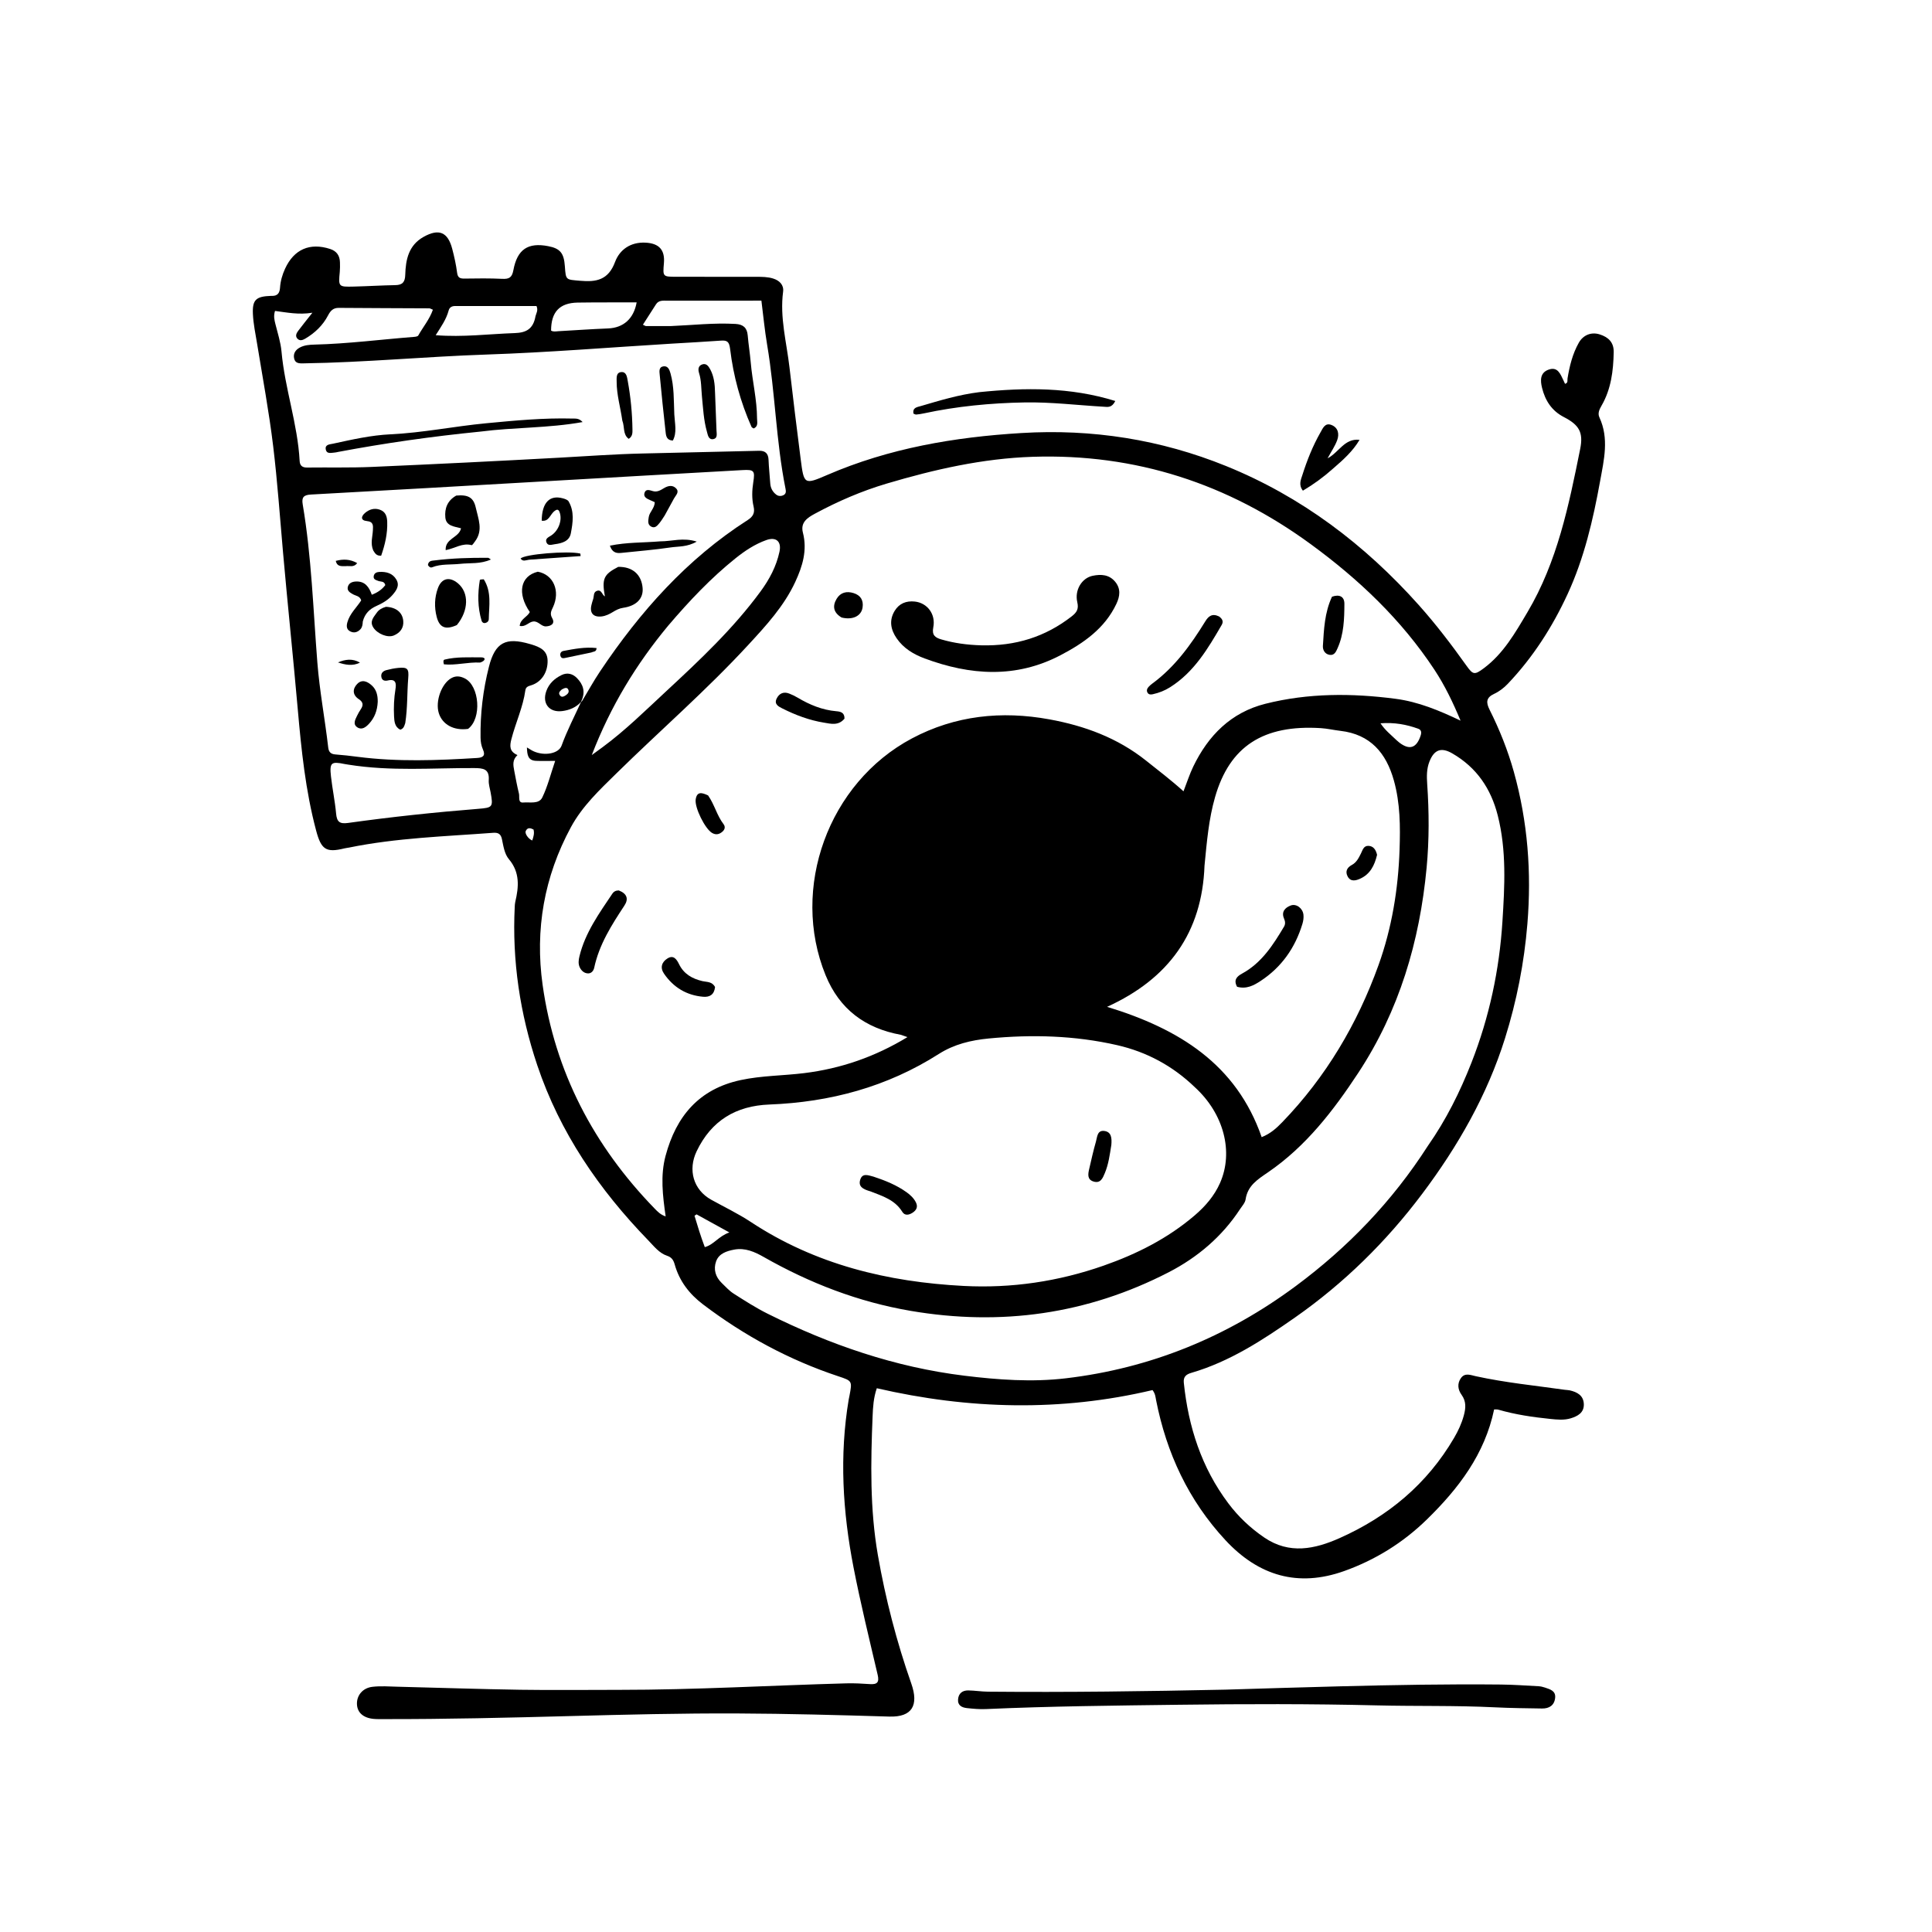 <svg version="1.1" id="Layer_1" xmlns="http://www.w3.org/2000/svg" xmlns:xlink="http://www.w3.org/1999/xlink" x="0px" y="0px"
	 width="100%" viewBox="0 0 1024 1024" enable-background="new 0 0 1024 1024" xml:space="preserve">
<path fill="#000000" opacity="1" stroke="none" 
	d="
M143.756,156.82 
	C147.328,157.06 148.248,155.032 148.423,152.472 
	C148.664,148.926 149.622,145.615 151.101,142.401 
	C155.823,132.136 164.221,128.464 174.992,131.965 
	C178.471,133.096 180.093,135.518 180.181,139.063 
	C180.223,140.726 180.25,142.403 180.095,144.057 
	C179.349,152.024 179.328,152.09 187.594,151.888 
	C194.921,151.709 202.242,151.249 209.569,151.124 
	C213.408,151.059 214.684,149.421 214.791,145.622 
	C215.017,137.581 216.584,129.987 224.503,125.55 
	C232.569,121.03 237.326,122.919 239.678,131.846 
	C240.778,136.019 241.723,140.265 242.275,144.537 
	C242.627,147.264 243.855,147.69 246.229,147.654 
	C252.881,147.554 259.546,147.472 266.186,147.791 
	C269.809,147.965 271.368,147.155 272.1,143.207 
	C274.16,132.101 279.878,128.408 290.553,130.47 
	C296.902,131.696 298.911,134.128 299.394,141.174 
	C299.907,148.66 299.954,148.139 307.446,148.813 
	C316.115,149.593 322.431,148.396 325.981,138.874 
	C328.428,132.31 334.211,128.194 342.19,128.613 
	C349.241,128.984 352.496,132.379 351.89,139.465 
	C351.275,146.64 351.275,146.679 358.385,146.696 
	C372.551,146.73 386.718,146.721 400.884,146.721 
	C403.889,146.721 406.895,146.722 409.8,147.632 
	C413.204,148.698 415.528,151.08 415.061,154.597 
	C413.247,168.263 416.912,181.411 418.447,194.753 
	C420.307,210.924 422.308,227.08 424.362,243.228 
	C426.092,256.838 426.248,257.016 438.405,251.759 
	C471.263,237.551 505.808,231.67 541.326,229.519 
	C578.923,227.241 615.167,232.943 649.888,247.024 
	C689.789,263.205 723.327,288.61 751.956,320.658 
	C761.078,330.87 769.35,341.718 777.28,352.854 
	C780.723,357.688 781.551,357.824 786.408,354.214 
	C796.863,346.446 803.114,335.377 809.578,324.48 
	C825.437,297.742 831.519,267.821 837.535,237.926 
	C839.31,229.107 836.913,225.194 828.899,221.063 
	C822.472,217.751 818.993,212.356 817.322,205.592 
	C816.345,201.634 816.195,197.542 820.82,195.903 
	C825.656,194.188 827.046,198.301 828.661,201.603 
	C828.948,202.189 829.203,202.791 829.492,203.429 
	C831.227,203.002 830.659,201.591 830.816,200.625 
	C831.889,194.008 833.48,187.536 836.799,181.664 
	C839.16,177.488 843.488,175.827 847.925,177.253 
	C852.415,178.695 855.395,181.384 855.296,186.645 
	C855.108,196.579 853.924,206.254 848.828,215.047 
	C847.702,216.989 846.717,219.051 847.711,221.196 
	C852.923,232.445 850.133,243.719 848.083,255.031 
	C844.363,275.553 839.652,295.816 830.873,314.84 
	C822.801,332.333 812.479,348.438 799.146,362.452 
	C797.114,364.589 794.6,366.524 791.939,367.75 
	C787.574,369.759 787.615,372.374 789.482,376.102 
	C794.787,386.695 799.172,397.64 802.369,409.091 
	C809.75,435.532 811.785,462.379 809.547,489.684 
	C807.854,510.341 803.874,530.576 797.707,550.265 
	C788.256,580.444 772.716,607.573 753.779,632.774 
	C734.719,658.14 712.308,680.184 686.306,698.352 
	C669.24,710.275 651.771,721.707 631.442,727.636 
	C628.788,728.41 627.105,729.624 627.445,732.9 
	C629.867,756.214 636.79,777.817 651.026,796.777 
	C656.391,803.923 662.758,809.927 670.122,814.94 
	C683.397,823.976 696.886,821.081 710.095,815.193 
	C735.728,803.765 756.434,786.528 770.721,762.067 
	C772.911,758.317 774.724,754.418 775.864,750.182 
	C776.905,746.319 777.216,742.789 774.658,739.266 
	C772.674,736.534 772.262,733.261 774.358,730.368 
	C776.469,727.455 779.464,728.822 782.174,729.414 
	C797.792,732.827 813.689,734.399 829.486,736.633 
	C830.31,736.75 831.161,736.726 831.967,736.909 
	C835.987,737.824 839.349,739.645 839.463,744.307 
	C839.573,748.798 836.191,750.607 832.561,751.726 
	C829.001,752.822 825.282,752.429 821.639,752.058 
	C812.362,751.115 803.153,749.758 794.167,747.157 
	C793.564,746.982 792.885,747.071 791.918,747.02 
	C786.965,770.772 773.035,788.984 756.247,805.374 
	C743.668,817.654 728.965,826.786 712.47,832.678 
	C687.945,841.438 667.047,835.209 649.503,816.315 
	C629.887,795.191 618.27,770.153 612.745,742.077 
	C612.426,740.459 612.374,738.768 610.86,736.769 
	C562.368,748.258 513.535,747.065 464.724,735.794 
	C462.957,740.957 462.696,745.839 462.5,750.564 
	C461.482,775.202 461.039,799.869 465.301,824.29 
	C469.34,847.436 475.228,870.16 483.006,892.325 
	C487.052,903.854 483.476,910.185 471.332,909.82 
	C444.519,909.014 417.711,908.284 390.88,908.168 
	C361.21,908.04 331.553,908.771 301.91,909.56 
	C269.095,910.433 236.288,911.224 203.462,911.162 
	C201.629,911.159 199.785,911.222 197.967,911.045 
	C192.491,910.513 189.337,907.645 189.19,903.209 
	C189.04,898.638 192.176,894.665 197.379,894.048 
	C201.808,893.523 206.353,893.888 210.844,893.998 
	C232.488,894.528 254.129,895.279 275.776,895.609 
	C293.272,895.876 310.774,895.647 328.274,895.654 
	C368.429,895.671 408.516,893.307 448.639,892.208 
	C452.792,892.094 456.965,892.334 461.115,892.612 
	C464.961,892.87 466.105,891.634 465.177,887.667 
	C460.744,868.709 456.092,849.784 452.375,830.681 
	C446.646,801.24 444.839,771.574 449.832,741.773 
	C449.942,741.116 450.106,740.468 450.231,739.814 
	C451.734,731.904 451.73,731.914 444.24,729.425 
	C418.226,720.782 394.467,707.924 372.638,691.374 
	C365.341,685.842 360.093,679.02 357.602,670.184 
	C356.977,667.967 356.062,666.408 353.625,665.603 
	C349.355,664.192 346.632,660.543 343.661,657.482 
	C317.582,630.608 296.742,600.302 284.749,564.558 
	C275.613,537.331 271.38,509.281 272.828,480.49 
	C272.87,479.66 272.918,478.814 273.108,478.01 
	C274.991,470.048 275.638,462.43 269.77,455.444 
	C267.33,452.54 266.823,448.41 266.015,444.667 
	C265.441,442.006 264.011,441.206 261.398,441.403 
	C235.847,443.332 210.178,444.086 184.957,449.238 
	C184.142,449.404 183.304,449.472 182.499,449.671 
	C172.796,452.065 170.239,450.271 167.562,440.242 
	C161.909,419.063 159.717,397.399 157.799,375.657 
	C155.356,347.962 152.438,320.31 149.995,292.615 
	C148.344,273.89 147.043,255.136 144.785,236.465 
	C142.585,218.269 139.213,200.263 136.269,182.187 
	C135.413,176.932 134.276,171.671 134.041,166.379 
	C133.704,158.834 135.731,157.069 143.756,156.82 
M308.494,371.611 
	C311.672,366.342 314.642,360.933 318.063,355.826 
	C339.205,324.264 364.049,296.277 396.348,275.597 
	C399.072,273.853 400.213,271.835 399.427,268.521 
	C398.42,264.277 398.567,259.932 399.251,255.614 
	C400.214,249.533 399.72,248.814 393.583,249.154 
	C358.516,251.093 323.455,253.124 288.392,255.127 
	C247.187,257.481 205.984,259.885 164.773,262.118 
	C160.928,262.326 159.815,263.617 160.437,267.296 
	C165.13,295.059 166.005,323.187 168.208,351.183 
	C169.396,366.297 172.238,381.167 173.964,396.193 
	C174.239,398.586 175.321,399.69 177.759,399.869 
	C181.738,400.161 185.708,400.626 189.666,401.137 
	C210.747,403.859 231.857,403.041 252.974,401.736 
	C255.958,401.552 257.427,400.512 255.996,397.31 
	C255.105,395.318 254.74,393.188 254.705,390.989 
	C254.505,378.27 256.016,365.716 259.134,353.432 
	C262.428,340.457 268.015,337.576 280.888,341.352 
	C281.208,341.446 281.532,341.526 281.849,341.626 
	C286.143,342.985 290.118,344.667 290.237,350.133 
	C290.371,356.318 286.996,361.527 281.556,363.21 
	C280.015,363.687 278.708,364.041 278.45,365.882 
	C277.195,374.851 273.292,383.068 271.049,391.763 
	C270.129,395.33 269.89,398.302 274.273,400.201 
	C271.444,402.798 272.014,405.635 272.544,408.429 
	C273.319,412.512 274.07,416.606 275.059,420.639 
	C275.48,422.357 274.411,425.613 277.311,425.347 
	C280.771,425.03 285.633,426.348 287.418,422.681 
	C290.256,416.85 291.829,410.403 294.254,403.288 
	C290.004,403.288 287.038,403.398 284.083,403.262 
	C279.758,403.063 279.414,400.051 279.284,396.156 
	C280.808,397.048 281.744,397.711 282.769,398.176 
	C288.62,400.831 296.105,399.473 297.652,395.198 
	C300.553,387.187 304.491,379.663 307.995,371.99 
	C307.995,371.99 307.961,372.026 308.494,371.611 
M477.52,548.478 
	C458.582,545.029 444.936,534.941 437.567,516.84 
	C418.812,470.778 438.997,414.947 483.352,391.372 
	C506.265,379.193 530.855,376.644 556.153,381.262 
	C574.858,384.676 592.347,391.091 607.516,403.21 
	C614.07,408.447 620.777,413.521 627.279,419.415 
	C629.123,414.68 630.48,410.373 632.422,406.348 
	C640.398,389.812 652.45,377.61 670.669,373.018 
	C693.409,367.287 716.513,367.357 739.626,370.37 
	C751.719,371.945 762.91,376.609 774.123,381.959 
	C770.094,372.278 765.783,363.317 760.265,354.95 
	C742.778,328.437 720.16,307.002 694.679,288.384 
	C650.814,256.334 601.922,240.341 547.405,242.112 
	C520.88,242.974 495.31,248.797 470.016,256.296 
	C456.698,260.244 444.04,265.718 431.844,272.307 
	C427.902,274.436 424.162,276.905 425.559,282.319 
	C427.961,291.626 425.372,300.081 421.518,308.399 
	C415.529,321.325 405.991,331.631 396.517,341.906 
	C374.471,365.812 349.891,387.14 326.717,409.903 
	C317.797,418.665 308.629,427.269 302.601,438.41 
	C288.426,464.611 283.471,492.724 287.6,522.05 
	C294.083,568.095 314.699,607.344 346.999,640.593 
	C348.55,642.189 350.111,643.833 352.812,644.721 
	C351.237,633.68 349.949,623.092 352.771,612.582 
	C358.394,591.642 370.445,577.194 392.602,572.456 
	C403.753,570.071 415.094,570.16 426.31,568.769 
	C445.716,566.361 463.738,560.149 480.969,549.691 
	C479.649,549.219 478.903,548.953 477.52,548.478 
M633.277,576.23 
	C621.599,564.976 607.823,557.534 592.042,553.934 
	C569.592,548.813 546.882,548.214 524.036,550.421 
	C514.645,551.328 505.687,553.462 497.592,558.62 
	C470.198,576.073 440.023,584.18 407.752,585.42 
	C390.151,586.096 377.029,593.871 369.23,610.204 
	C364.542,620.022 367.423,630.584 376.977,635.893 
	C383.963,639.774 391.229,643.234 397.88,647.624 
	C432.147,670.245 470.454,679.48 510.771,681.575 
	C536.098,682.891 560.899,679.237 584.93,670.819 
	C602.53,664.654 618.949,656.389 633.2,644.194 
	C638.825,639.38 643.624,633.841 646.644,627.008 
	C653.911,610.566 648.693,590.297 633.277,576.23 
M756.804,607.333 
	C766.417,593.617 773.819,578.757 779.923,563.188 
	C789.365,539.109 794.708,514.071 796.325,488.374 
	C797.505,469.636 798.557,450.779 793.833,432.183 
	C790.2,417.879 782.573,406.733 769.744,399.32 
	C763.836,395.906 760.109,397.345 757.627,403.668 
	C756.114,407.52 756.166,411.505 756.442,415.5 
	C757.464,430.314 757.532,445.108 756.136,459.913 
	C752.453,498.991 741.636,535.65 719.87,568.708 
	C706.693,588.721 692.175,607.563 672.189,621.27 
	C666.597,625.106 661.283,628.343 660.186,635.73 
	C659.915,637.555 658.329,639.217 657.239,640.883 
	C647.695,655.47 634.659,666.468 619.452,674.312 
	C576.303,696.57 530.554,702.942 482.717,694.792 
	C454.976,690.067 429.193,680.109 404.809,666.241 
	C400.002,663.507 394.904,661.224 389.136,662.32 
	C385.145,663.078 381.034,664.371 379.544,668.558 
	C378.05,672.753 379.224,676.813 382.525,680.001 
	C384.557,681.965 386.492,684.143 388.842,685.64 
	C394.738,689.396 400.653,693.202 406.898,696.312 
	C439.901,712.744 474.36,724.642 511.143,729.151 
	C529.025,731.343 546.935,732.649 564.898,730.531 
	C609.918,725.222 650.5,708.551 686.789,681.638 
	C714.302,661.232 737.839,636.883 756.804,607.333 
M638.415,458.827 
	C637.133,494.231 619.541,518.735 586.781,533.638 
	C624.853,545.271 655.251,564.003 668.714,602.714 
	C673.462,600.813 676.615,597.901 679.598,594.813 
	C702.768,570.827 719.435,542.689 730.646,511.522 
	C737.699,491.915 741.09,471.28 741.799,450.373 
	C742.216,438.058 742.156,425.721 738.786,413.674 
	C734.706,399.085 726.331,389.208 710.433,387.365 
	C706.967,386.963 703.536,386.145 700.063,385.927 
	C669.599,384.019 651.728,395.524 643.993,422.524 
	C640.655,434.173 639.665,446.013 638.415,458.827 
M355.406,172.831 
	C366.877,172.365 378.316,171.026 389.832,171.691 
	C393.799,171.92 395.954,173.632 396.301,177.727 
	C396.709,182.533 397.498,187.307 397.908,192.114 
	C398.756,202.059 401.231,211.822 401.251,221.85 
	C401.255,223.678 402.03,225.933 399.483,227.099 
	C399.074,226.814 398.486,226.63 398.32,226.257 
	C392.458,213.088 388.697,199.272 386.984,185.024 
	C386.5,181.004 385.392,180.3 381.966,180.547 
	C373.332,181.17 364.685,181.614 356.044,182.139 
	C323.312,184.128 290.604,186.813 257.843,187.916 
	C225.539,189.004 193.347,192.107 161.025,192.584 
	C158.74,192.618 156.489,192.768 155.887,189.952 
	C155.323,187.315 156.693,185.388 158.915,184.2 
	C161.309,182.919 163.975,182.712 166.677,182.645 
	C184.328,182.213 201.839,179.925 219.421,178.561 
	C220.213,178.5 221.402,178.335 221.692,177.818 
	C224.225,173.293 227.683,169.235 229.444,164.156 
	C228.437,163.758 227.988,163.426 227.537,163.424 
	C211.542,163.335 195.547,163.315 179.553,163.18 
	C176.559,163.155 175.135,164.754 173.88,167.16 
	C171.114,172.462 166.925,176.467 161.796,179.487 
	C160.469,180.268 158.925,180.838 157.662,179.528 
	C156.363,178.181 157.082,176.647 157.987,175.434 
	C160.241,172.414 162.626,169.493 165.575,165.75 
	C158.305,166.941 152.001,165.599 145.762,164.797 
	C144.891,167.572 145.442,169.621 145.966,171.734 
	C147.165,176.568 148.762,181.391 149.203,186.308 
	C150.958,205.907 157.758,224.651 158.82,244.347 
	C158.95,246.771 160.223,247.837 162.713,247.807 
	C174.209,247.669 185.721,247.975 197.199,247.474 
	C230.309,246.03 263.413,244.395 296.506,242.582 
	C311.136,241.781 325.748,240.698 340.401,240.363 
	C361.046,239.891 381.691,239.396 402.336,238.921 
	C405.571,238.846 407.218,240.321 407.344,243.698 
	C407.499,247.853 407.974,251.996 408.246,256.149 
	C408.409,258.639 409.447,260.644 411.389,262.144 
	C412.53,263.024 413.881,263.081 415.178,262.475 
	C416.708,261.76 416.625,260.444 416.345,259.051 
	C411.292,233.856 410.887,208.067 406.602,182.767 
	C405.281,174.97 404.545,167.073 403.558,159.347 
	C386.545,159.347 370.061,159.338 353.577,159.357 
	C351.438,159.359 349.139,159.06 347.711,161.264 
	C345.406,164.825 343.127,168.403 340.757,172.098 
	C341.575,172.465 342.007,172.825 342.443,172.829 
	C346.44,172.869 350.437,172.848 355.406,172.831 
M354.141,331.628 
	C337.256,351.968 323.643,374.232 313.657,400.196 
	C316.258,398.297 317.836,397.156 319.402,396.001 
	C331.494,387.085 342.144,376.525 353.124,366.348 
	C370.954,349.822 388.657,333.165 403.124,313.452 
	C407.803,307.077 411.469,300.211 413.14,292.429 
	C414.312,286.974 411.347,284.392 406.138,286.261 
	C400.113,288.423 394.834,291.908 389.879,295.881 
	C376.842,306.332 365.411,318.4 354.141,331.628 
M184.587,405.267 
	C183.931,405.16 183.269,405.077 182.619,404.942 
	C175.555,403.479 174.613,404.193 175.413,411.432 
	C176.143,418.042 177.543,424.584 178.14,431.202 
	C178.534,435.558 179.983,436.807 184.469,436.18 
	C207.371,432.979 230.367,430.543 253.419,428.703 
	C261.134,428.087 261.477,427.802 260.018,419.895 
	C259.626,417.77 258.91,415.602 259.05,413.501 
	C259.45,407.493 256.118,407.117 251.276,407.093 
	C229.332,406.986 207.32,408.914 184.587,405.267 
M283.836,167.545 
	C284.241,165.985 285.348,164.532 284.355,162.194 
	C270.115,162.194 255.654,162.191 241.193,162.198 
	C239.525,162.198 238.235,162.893 237.792,164.57 
	C236.555,169.249 233.782,173.17 230.923,177.663 
	C245.389,178.805 259.107,177.009 272.862,176.543 
	C278.855,176.339 282.635,174.424 283.836,167.545 
M323.491,160.274 
	C317.68,160.302 311.868,160.251 306.06,160.377 
	C296.561,160.583 292.091,165.376 292.085,175.222 
	C293.316,175.956 294.655,175.617 295.957,175.544 
	C304.732,175.053 313.5,174.423 322.281,174.079 
	C330.367,173.763 335.9,168.978 337.432,160.274 
	C333.079,160.274 328.782,160.274 323.491,160.274 
M740.195,392.323 
	C740.698,392.755 741.182,393.213 741.707,393.614 
	C747.097,397.732 750.807,396.467 752.961,389.893 
	C753.52,388.189 753.377,386.846 751.647,386.224 
	C745.448,383.992 739.096,382.812 731.684,383.361 
	C734.212,387.13 737.106,389.338 740.195,392.323 
M373.555,661 
	C378.339,659.726 380.857,655.211 386.582,653.22 
	C379.907,649.543 374.546,646.589 369.185,643.635 
	C368.825,643.884 368.464,644.133 368.104,644.383 
	C369.738,649.814 371.372,655.245 373.555,661 
M282.101,445.484 
	C282.717,443.61 283.359,441.74 282.772,439.655 
	C281.156,438.831 279.601,438.436 278.646,440.472 
	C278.075,441.689 279.844,444.52 282.101,445.484 
z"/>
<path fill="#000000" opacity="1" stroke="none" 
	d="
M649.591,895.545 
	C670.04,894.936 690.02,894.297 710.003,893.793 
	C738.488,893.075 766.976,892.544 795.471,892.837 
	C802.126,892.906 808.778,893.384 815.429,893.738 
	C816.577,893.799 817.751,894.059 818.839,894.44 
	C821.497,895.37 824.638,896.107 824.262,899.86 
	C823.86,903.868 821.13,905.599 817.318,905.541 
	C808.99,905.413 800.655,905.332 792.339,904.918 
	C771.523,903.882 750.686,904.397 729.867,903.889 
	C694.876,903.036 659.878,903.108 624.894,903.557 
	C590.749,903.996 556.59,904.317 522.463,905.85 
	C519.156,905.998 515.807,905.681 512.504,905.328 
	C509.835,905.042 507.517,903.93 507.795,900.662 
	C508.067,897.474 510.161,895.909 513.212,895.96 
	C516.699,896.017 520.179,896.591 523.665,896.623 
	C565.49,897.004 607.308,896.45 649.591,895.545 
z"/>
<path fill="#000000" opacity="1" stroke="none" 
	d="
M519.027,207.85 
	C543.457,205.363 567.268,205.136 591.118,212.529 
	C589.275,216.306 587.011,215.692 584.945,215.573 
	C570.99,214.764 557.096,213.043 543.067,213.296 
	C525.043,213.62 507.201,215.324 489.569,219.117 
	C488.269,219.397 486.946,219.601 485.622,219.722 
	C485.186,219.762 484.715,219.43 484.162,219.233 
	C483.567,216.019 486.075,215.797 488.026,215.225 
	C498.089,212.273 508.129,209.209 519.027,207.85 
z"/>
<path fill="#000000" opacity="1" stroke="none" 
	d="
M706.438,248.458 
	C701.37,252.972 696.2,256.717 690.56,260.067 
	C688.136,256.943 689.505,254.231 690.325,251.654 
	C692.799,243.886 695.804,236.329 699.854,229.221 
	C701.174,226.906 702.305,223.918 705.705,225.246 
	C709.282,226.644 709.907,230.034 708.771,233.201 
	C707.611,236.436 705.574,239.357 703.653,242.912 
	C709.654,239.809 712.648,232.172 720.588,233.126 
	C716.985,239.232 711.87,243.751 706.438,248.458 
z"/>
<path fill="#000000" opacity="1" stroke="none" 
	d="
M520.074,342.032 
	C538.197,342.509 554.058,337.576 568.042,326.664 
	C570.658,324.623 571.84,322.853 570.989,319.195 
	C569.472,312.682 573.436,306.343 579.151,305.175 
	C583.557,304.275 587.861,304.482 591.055,308.329 
	C594.14,312.046 593.603,316.04 591.709,320.054 
	C585.537,333.135 574.304,340.881 562.109,347.27 
	C538.461,359.659 514.258,357.98 490.035,348.973 
	C484.203,346.804 478.88,343.606 475.242,338.317 
	C472.088,333.732 471.136,328.8 474.184,323.782 
	C476.586,319.827 480.335,318.348 484.881,318.839 
	C491.472,319.552 496.049,325.51 494.659,332.521 
	C493.843,336.634 495.616,337.942 498.893,338.897 
	C505.658,340.869 512.563,341.826 520.074,342.032 
z"/>
<path fill="#000000" opacity="1" stroke="none" 
	d="
M646.11,326.718 
	C647.947,328.058 648.563,329.425 647.525,331.215 
	C640.256,343.745 632.913,356.198 620.194,364.235 
	C617.336,366.041 614.289,367.229 611.025,367.955 
	C610.007,368.181 608.942,368.204 608.309,367.277 
	C607.556,366.175 607.896,365.031 608.743,364.093 
	C609.295,363.482 609.922,362.92 610.587,362.433 
	C622.618,353.625 631.14,341.82 638.833,329.32 
	C640.502,326.61 642.452,324.969 646.11,326.718 
z"/>
<path fill="#000000" opacity="1" stroke="none" 
	d="
M327.965,471.947 
	C332.33,473.621 333.257,476.453 330.966,479.937 
	C324.195,490.236 317.574,500.567 314.951,512.889 
	C314.605,514.515 313.446,516.062 311.475,515.918 
	C309.524,515.775 308.116,514.45 307.292,512.736 
	C306.389,510.857 306.643,508.836 307.118,506.872 
	C310.162,494.296 317.61,484.029 324.638,473.548 
	C325.3,472.562 326.331,471.965 327.965,471.947 
z"/>
<path fill="#000000" opacity="1" stroke="none" 
	d="
M447.599,380.889 
	C444.387,384.803 440.247,383.59 436.733,383.021 
	C429.022,381.774 421.68,379.023 414.685,375.508 
	C412.66,374.49 410.164,373.255 411.644,370.248 
	C412.981,367.531 415.307,366.441 418.288,367.599 
	C419.825,368.195 421.335,368.917 422.752,369.76 
	C429.1,373.533 435.763,376.317 443.224,376.962 
	C445.369,377.147 447.661,377.533 447.599,380.889 
z"/>
<path fill="#000000" opacity="1" stroke="none" 
	d="
M705.983,316.27 
	C709.972,314.845 712.572,316.23 712.555,320.007 
	C712.518,327.979 712.303,336.025 708.96,343.514 
	C708.165,345.294 707.306,347.476 704.761,347.089 
	C702.197,346.7 701.03,344.51 701.166,342.324 
	C701.712,333.564 702.045,324.73 705.983,316.27 
z"/>
<path fill="#000000" opacity="1" stroke="none" 
	d="
M378.994,523.158 
	C378.532,527.286 376.048,528.591 372.68,528.302 
	C363.866,527.546 356.964,523.342 351.968,516.108 
	C349.752,512.899 350.701,509.904 353.798,507.979 
	C357.056,505.955 358.714,508.59 359.9,511.018 
	C362.467,516.278 366.896,518.741 372.315,520.017 
	C374.645,520.565 377.431,520.154 378.994,523.158 
z"/>
<path fill="#000000" opacity="1" stroke="none" 
	d="
M375.305,421.591 
	C378.745,426.549 379.985,432.256 383.477,436.791 
	C384.532,438.162 384.242,439.62 382.916,440.781 
	C381.259,442.233 379.496,442.664 377.445,441.496 
	C373.719,439.374 368.068,428.018 368.732,423.678 
	C369.412,419.231 372.2,420.154 375.305,421.591 
z"/>
<path fill="#000000" opacity="1" stroke="none" 
	d="
M446.068,327.298 
	C441.652,324.673 441.16,321.2 443.417,317.408 
	C445.449,313.994 448.727,313.182 452.456,314.363 
	C456.164,315.537 457.734,318.177 457.188,321.962 
	C456.535,326.478 451.972,328.754 446.068,327.298 
z"/>
<path fill="#000000" opacity="1" stroke="none" 
	d="
M463.019,623.656 
	C469.43,625.78 475.275,628.174 480.477,631.892 
	C482.522,633.353 484.358,635.065 485.487,637.366 
	C486.686,639.807 485.591,641.569 483.555,642.846 
	C481.698,644.011 479.531,644.415 478.236,642.302 
	C474.331,635.93 467.729,633.94 461.389,631.462 
	C461.08,631.341 460.749,631.278 460.433,631.174 
	C457.57,630.237 454.783,628.948 455.935,625.28 
	C457.091,621.596 460.062,622.896 463.019,623.656 
z"/>
<path fill="#000000" opacity="1" stroke="none" 
	d="
M589.033,606.812 
	C588.187,612.153 587.534,617.103 585.592,621.751 
	C584.477,624.422 583.32,627.379 579.594,626.232 
	C576.124,625.164 576.679,622.231 577.299,619.562 
	C578.427,614.704 579.499,609.825 580.881,605.037 
	C581.561,602.677 581.521,598.971 585.261,599.428 
	C589.107,599.897 589.336,603.219 589.033,606.812 
z"/>
<path fill="#000000" opacity="1" stroke="none" 
	d="
M327.679,300.452 
	C335.301,300.307 340.022,304.572 340.603,311.688 
	C341.054,317.22 337.322,321.125 330.31,322.145 
	C328.231,322.447 326.532,323.341 324.833,324.381 
	C322.97,325.523 321.023,326.477 318.837,326.731 
	C314.431,327.241 312.391,324.831 313.516,320.518 
	C313.768,319.553 314.019,318.583 314.354,317.645 
	C314.934,316.022 314.324,313.655 316.652,313.08 
	C318.893,312.527 319.055,315.268 320.601,316.12 
	C318.945,306.729 319.943,304.447 327.679,300.452 
z"/>
<path fill="#000000" opacity="1" stroke="none" 
	d="
M248.085,386.327 
	C240.517,387.379 234.454,383.997 232.577,377.984 
	C230.614,371.693 234.029,362.307 239.229,359.412 
	C241.707,358.033 244.049,358.396 246.378,359.581 
	C254.144,363.535 255.481,380.77 248.085,386.327 
z"/>
<path fill="#000000" opacity="1" stroke="none" 
	d="
M285.045,303.021 
	C293.392,304.534 297.055,313.312 293.106,321.784 
	C292.169,323.794 291.319,325.241 292.677,327.637 
	C294.349,330.586 292.057,331.866 289.376,331.994 
	C286.811,332.117 285.348,329.052 282.571,329.405 
	C280.139,329.714 278.551,332.436 275.459,331.741 
	C275.74,328.088 279.489,327.076 280.812,324.398 
	C274.038,314.579 275.699,305.333 285.045,303.021 
z"/>
<path fill="#000000" opacity="1" stroke="none" 
	d="
M241.832,262.659 
	C248.102,262.099 250.968,263.636 252.171,269.06 
	C253.472,274.923 256.187,281.01 251.843,286.835 
	C251.259,287.618 250.357,289.055 249.948,288.942 
	C245.096,287.598 241.039,290.697 236.215,291.587 
	C235.855,285.292 243.273,285.093 244.358,280.006 
	C240.834,279.039 236.454,278.863 236.037,274.272 
	C235.611,269.585 237.027,265.359 241.832,262.659 
z"/>
<path fill="#000000" opacity="1" stroke="none" 
	d="
M192.287,329.415 
	C192.216,331.172 191.959,332.525 191.022,333.527 
	C189.52,335.134 187.633,335.691 185.594,334.631 
	C183.581,333.584 183.589,331.748 184.108,329.856 
	C185.376,325.227 189.011,322.037 191.444,318.237 
	C190.772,315.868 188.658,315.847 187.131,315.005 
	C185.489,314.1 183.713,313.079 184.415,310.839 
	C185.04,308.845 186.921,308.26 188.839,308.207 
	C193.425,308.08 195.618,311.074 197.067,315.226 
	C200.143,314.06 202.465,312.439 204.221,310.109 
	C203.665,307.869 201.802,308.415 200.52,307.91 
	C199.291,307.426 197.776,307.136 198.08,305.326 
	C198.344,303.75 199.657,303.203 201.041,303.133 
	C204.728,302.944 208.096,303.794 210.091,307.208 
	C211.974,310.431 209.996,313.054 208.059,315.316 
	C205.766,317.994 202.696,319.756 199.472,321.192 
	C195.952,322.76 193.374,325.193 192.287,329.415 
z"/>
<path fill="#000000" opacity="1" stroke="none" 
	d="
M242.146,331.292 
	C236.144,333.994 232.922,332.68 231.439,326.895 
	C230.14,321.829 230.29,316.653 232.107,311.721 
	C234.066,306.405 238.277,305.483 242.686,309.154 
	C248.609,314.086 248.507,323.535 242.146,331.292 
z"/>
<path fill="#000000" opacity="1" stroke="none" 
	d="
M308.01,371.97 
	C305.34,374.975 301.801,376.407 297.941,376.891 
	C291.055,377.754 287.216,372.779 289.558,366.28 
	C291.003,362.27 293.913,359.639 297.596,357.815 
	C300.673,356.291 303.555,357.088 305.826,359.421 
	C309.097,362.782 310.45,366.699 308.092,371.641 
	C307.961,372.026 307.995,371.99 308.01,371.97 
M297.789,365.416 
	C296.792,366.318 295.683,367.256 296.87,368.689 
	C297.645,369.625 298.693,369.288 299.543,368.729 
	C300.646,368.004 301.862,367.118 301.235,365.586 
	C300.646,364.147 299.426,364.52 297.789,365.416 
z"/>
<path fill="#000000" opacity="1" stroke="none" 
	d="
M214.798,383.228 
	C214.262,384.888 213.913,386.21 212.146,386.748 
	C209.265,385.347 208.994,382.472 208.854,379.689 
	C208.61,374.859 208.824,370.039 209.608,365.243 
	C210.099,362.243 209.827,359.671 205.605,360.655 
	C203.943,361.042 202.493,360.726 202.131,358.844 
	C201.748,356.847 203.01,355.655 204.758,355.189 
	C206.841,354.634 208.985,354.203 211.129,353.999 
	C216.058,353.53 216.774,354.519 216.369,359.41 
	C215.724,367.204 216.063,375.064 214.798,383.228 
z"/>
<path fill="#000000" opacity="1" stroke="none" 
	d="
M293.649,271.047 
	C291.462,273 290.826,276.549 287.113,275.975 
	C287.227,266.4 291.292,262.156 298.391,264.146 
	C299.471,264.448 300.884,264.911 301.374,265.749 
	C304.53,271.149 303.627,277.056 302.551,282.698 
	C301.758,286.857 297.868,287.959 294.067,288.442 
	C292.486,288.643 290.478,289.534 289.638,287.502 
	C288.784,285.439 290.801,284.705 292.152,283.815 
	C296.161,281.172 298.153,275.532 296.56,271.353 
	C295.937,269.72 294.983,269.939 293.649,271.047 
z"/>
<path fill="#000000" opacity="1" stroke="none" 
	d="
M200.206,371.961 
	C199.986,376.68 198.491,380.484 195.573,383.626 
	C193.967,385.355 191.862,387.038 189.497,385.571 
	C186.867,383.939 188.218,381.5 189.235,379.4 
	C189.811,378.212 190.461,377.046 191.199,375.952 
	C192.662,373.788 192.571,372.139 190.188,370.578 
	C186.815,368.367 186.764,365.197 189.28,362.549 
	C191.881,359.809 194.853,361.236 197.173,363.399 
	C199.463,365.535 200.251,368.428 200.206,371.961 
z"/>
<path fill="#000000" opacity="1" stroke="none" 
	d="
M204.549,321.622 
	C209.943,321.853 213.307,324.59 213.729,329.043 
	C214.085,332.806 212.085,335.387 208.766,336.799 
	C205.469,338.201 200.084,335.964 197.916,332.665 
	C195.723,329.326 198.09,327.072 199.742,324.686 
	C200.806,323.15 202.415,322.261 204.549,321.622 
z"/>
<path fill="#000000" opacity="1" stroke="none" 
	d="
M352.303,273.21 
	C351.282,274.754 350.511,276.04 349.572,277.188 
	C348.416,278.599 347.113,280.266 345.027,279.049 
	C343.111,277.931 343.584,275.88 343.843,274.098 
	C344.248,271.301 346.995,269.425 347.02,266.153 
	C346.334,265.849 345.613,265.535 344.896,265.212 
	C343.074,264.39 340.791,263.585 341.664,261.07 
	C342.388,258.984 344.472,259.849 345.997,260.288 
	C348.379,260.973 350.132,259.799 351.997,258.684 
	C354.138,257.404 356.54,256.928 358.381,258.899 
	C360.225,260.872 358.131,262.526 357.246,264.182 
	C355.687,267.101 354.071,269.99 352.303,273.21 
z"/>
<path fill="#000000" opacity="1" stroke="none" 
	d="
M197.815,291.734 
	C196.226,287.934 197.474,284.495 197.638,281.057 
	C197.751,278.688 198.05,276.524 194.466,276.176 
	C190.974,275.838 191.387,273.629 193.514,271.838 
	C195.755,269.949 198.443,269.104 201.399,270.177 
	C204.361,271.252 205.127,273.698 205.232,276.516 
	C205.469,282.852 204.012,288.827 202.025,294.523 
	C199.562,294.677 198.804,293.336 197.815,291.734 
z"/>
<path fill="#000000" opacity="1" stroke="none" 
	d="
M349.91,286.924 
	C356.194,286.944 362.028,284.752 369.279,287.059 
	C364.176,289.996 359.614,289.529 355.45,290.149 
	C346.926,291.419 338.314,292.098 329.737,293.007 
	C327.222,293.273 324.752,293.388 323.246,289.224 
	C332.138,287.369 340.855,287.679 349.91,286.924 
z"/>
<path fill="#000000" opacity="1" stroke="none" 
	d="
M256.406,307.037 
	C260.669,313.818 259.177,321.05 259.068,328.115 
	C259.052,329.147 258.322,329.959 257.221,330.197 
	C256.248,330.407 255.507,329.842 255.265,329.039 
	C253.122,321.922 253.14,314.684 254.326,307.422 
	C254.37,307.152 255.459,307.053 256.406,307.037 
z"/>
<path fill="#000000" opacity="1" stroke="none" 
	d="
M226.804,299.49 
	C227.096,297.158 228.833,297.222 230.228,297.046 
	C239.666,295.854 249.157,295.585 258.659,295.648 
	C259.04,295.65 259.419,296.075 260.188,296.536 
	C254.695,299.058 249.145,298.273 243.825,298.859 
	C238.89,299.403 233.824,298.773 229.041,300.669 
	C228.18,301.011 227.436,300.53 226.804,299.49 
z"/>
<path fill="#000000" opacity="1" stroke="none" 
	d="
M280.845,296.63 
	C278.893,296.771 277.197,297.912 275.933,296.053 
	C277.756,293.735 301.153,291.809 307.596,293.412 
	C307.645,293.851 307.695,294.289 307.744,294.728 
	C298.917,295.341 290.09,295.953 280.845,296.63 
z"/>
<path fill="#000000" opacity="1" stroke="none" 
	d="
M254.508,351.162 
	C247.73,350.875 241.386,352.77 235.282,352.106 
	C234.822,350.535 234.995,349.754 235.67,349.588 
	C242.027,348.027 248.555,348.453 254.994,348.406 
	C257.603,348.387 257.494,350.192 254.508,351.162 
z"/>
<path fill="#000000" opacity="1" stroke="none" 
	d="
M313.379,345.833 
	C308.652,346.857 304.29,347.758 299.924,348.648 
	C298.782,348.88 297.531,349.211 297.057,347.662 
	C296.636,346.288 297.418,345.241 298.622,345.016 
	C304.378,343.94 310.151,342.808 316.186,343.48 
	C316.138,345.611 314.619,345.246 313.379,345.833 
z"/>
<path fill="#000000" opacity="1" stroke="none" 
	d="
M183.088,300.083 
	C180.731,300.078 178.641,300.327 177.953,297.282 
	C182.008,296.222 185.609,296.353 189.322,298.464 
	C187.514,300.909 185.341,299.767 183.088,300.083 
z"/>
<path fill="#000000" opacity="1" stroke="none" 
	d="
M190.798,351.219 
	C186.871,353.158 183,352.389 179.121,351.086 
	C182.976,349.478 186.836,348.867 190.798,351.219 
z"/>
<path fill="#000000" opacity="1" stroke="none" 
	d="
M655.677,523.009 
	C653.685,519.368 655.579,517.515 658.314,516.026 
	C668.686,510.38 674.759,500.881 680.552,491.146 
	C681.356,489.795 681.23,488.404 680.573,486.878 
	C679.029,483.294 681.067,481.091 684.093,479.936 
	C687.035,478.813 690.455,481.336 690.853,484.79 
	C691.037,486.383 690.778,488.128 690.308,489.68 
	C686.466,502.359 679.253,512.648 668.113,519.947 
	C664.513,522.305 660.647,524.392 655.677,523.009 
z"/>
<path fill="#000000" opacity="1" stroke="none" 
	d="
M729.877,453.068 
	C728.54,458.764 726.147,463.381 720.867,465.745 
	C718.56,466.778 715.872,467.45 714.314,464.59 
	C712.884,461.966 713.899,459.836 716.513,458.437 
	C718.998,457.108 720.154,454.723 721.34,452.337 
	C722.197,450.612 722.733,448.283 725.186,448.322 
	C727.857,448.365 729.208,450.265 729.877,453.068 
z"/>
<path fill="#000000" opacity="1" stroke="none" 
	d="
M254.616,228.758 
	C228.97,231.306 203.926,234.862 179.045,239.561 
	C178.554,239.654 178.067,239.806 177.572,239.835 
	C175.666,239.949 173.113,240.885 172.649,238.094 
	C172.229,235.564 174.82,235.533 176.503,235.167 
	C186.592,232.976 196.667,230.674 207.037,230.187 
	C224.041,229.388 240.74,225.947 257.649,224.339 
	C272.903,222.889 288.164,221.43 303.521,221.845 
	C305.117,221.888 306.847,221.59 308.795,223.7 
	C290.588,226.978 272.677,226.42 254.616,228.758 
z"/>
<path fill="#000000" opacity="1" stroke="none" 
	d="
M378.993,208.219 
	C379.249,215.153 379.495,221.613 379.756,228.073 
	C379.828,229.866 380.428,232.252 378.163,232.718 
	C375.505,233.265 375.182,230.567 374.67,228.763 
	C372.94,222.664 372.661,216.334 372.036,210.072 
	C371.626,205.956 371.788,201.791 370.528,197.766 
	C369.953,195.93 369.958,193.931 372.151,193.16 
	C374.34,192.39 375.517,194.074 376.407,195.708 
	C378.447,199.451 378.893,203.567 378.993,208.219 
z"/>
<path fill="#000000" opacity="1" stroke="none" 
	d="
M357.396,219.63 
	C357.66,224.595 358.913,229.186 356.628,233.496 
	C353.506,233.397 353.046,231.287 352.83,229.359 
	C351.686,219.153 350.627,208.937 349.665,198.712 
	C349.506,197.021 349.075,194.612 351.522,194.189 
	C354.038,193.755 354.848,195.995 355.388,197.921 
	C357.335,204.873 357.082,212.048 357.396,219.63 
z"/>
<path fill="#000000" opacity="1" stroke="none" 
	d="
M329.842,222.918 
	C328.823,215.793 326.852,209.23 326.84,202.399 
	C326.836,200.341 326.448,197.436 329.301,197.212 
	C332.052,196.996 332.339,199.844 332.716,201.91 
	C334.263,210.389 335.096,218.948 335.215,227.568 
	C335.24,229.368 335.32,231.265 333.233,232.597 
	C330.036,230.274 331.163,226.339 329.842,222.918 
z"/>
</svg>